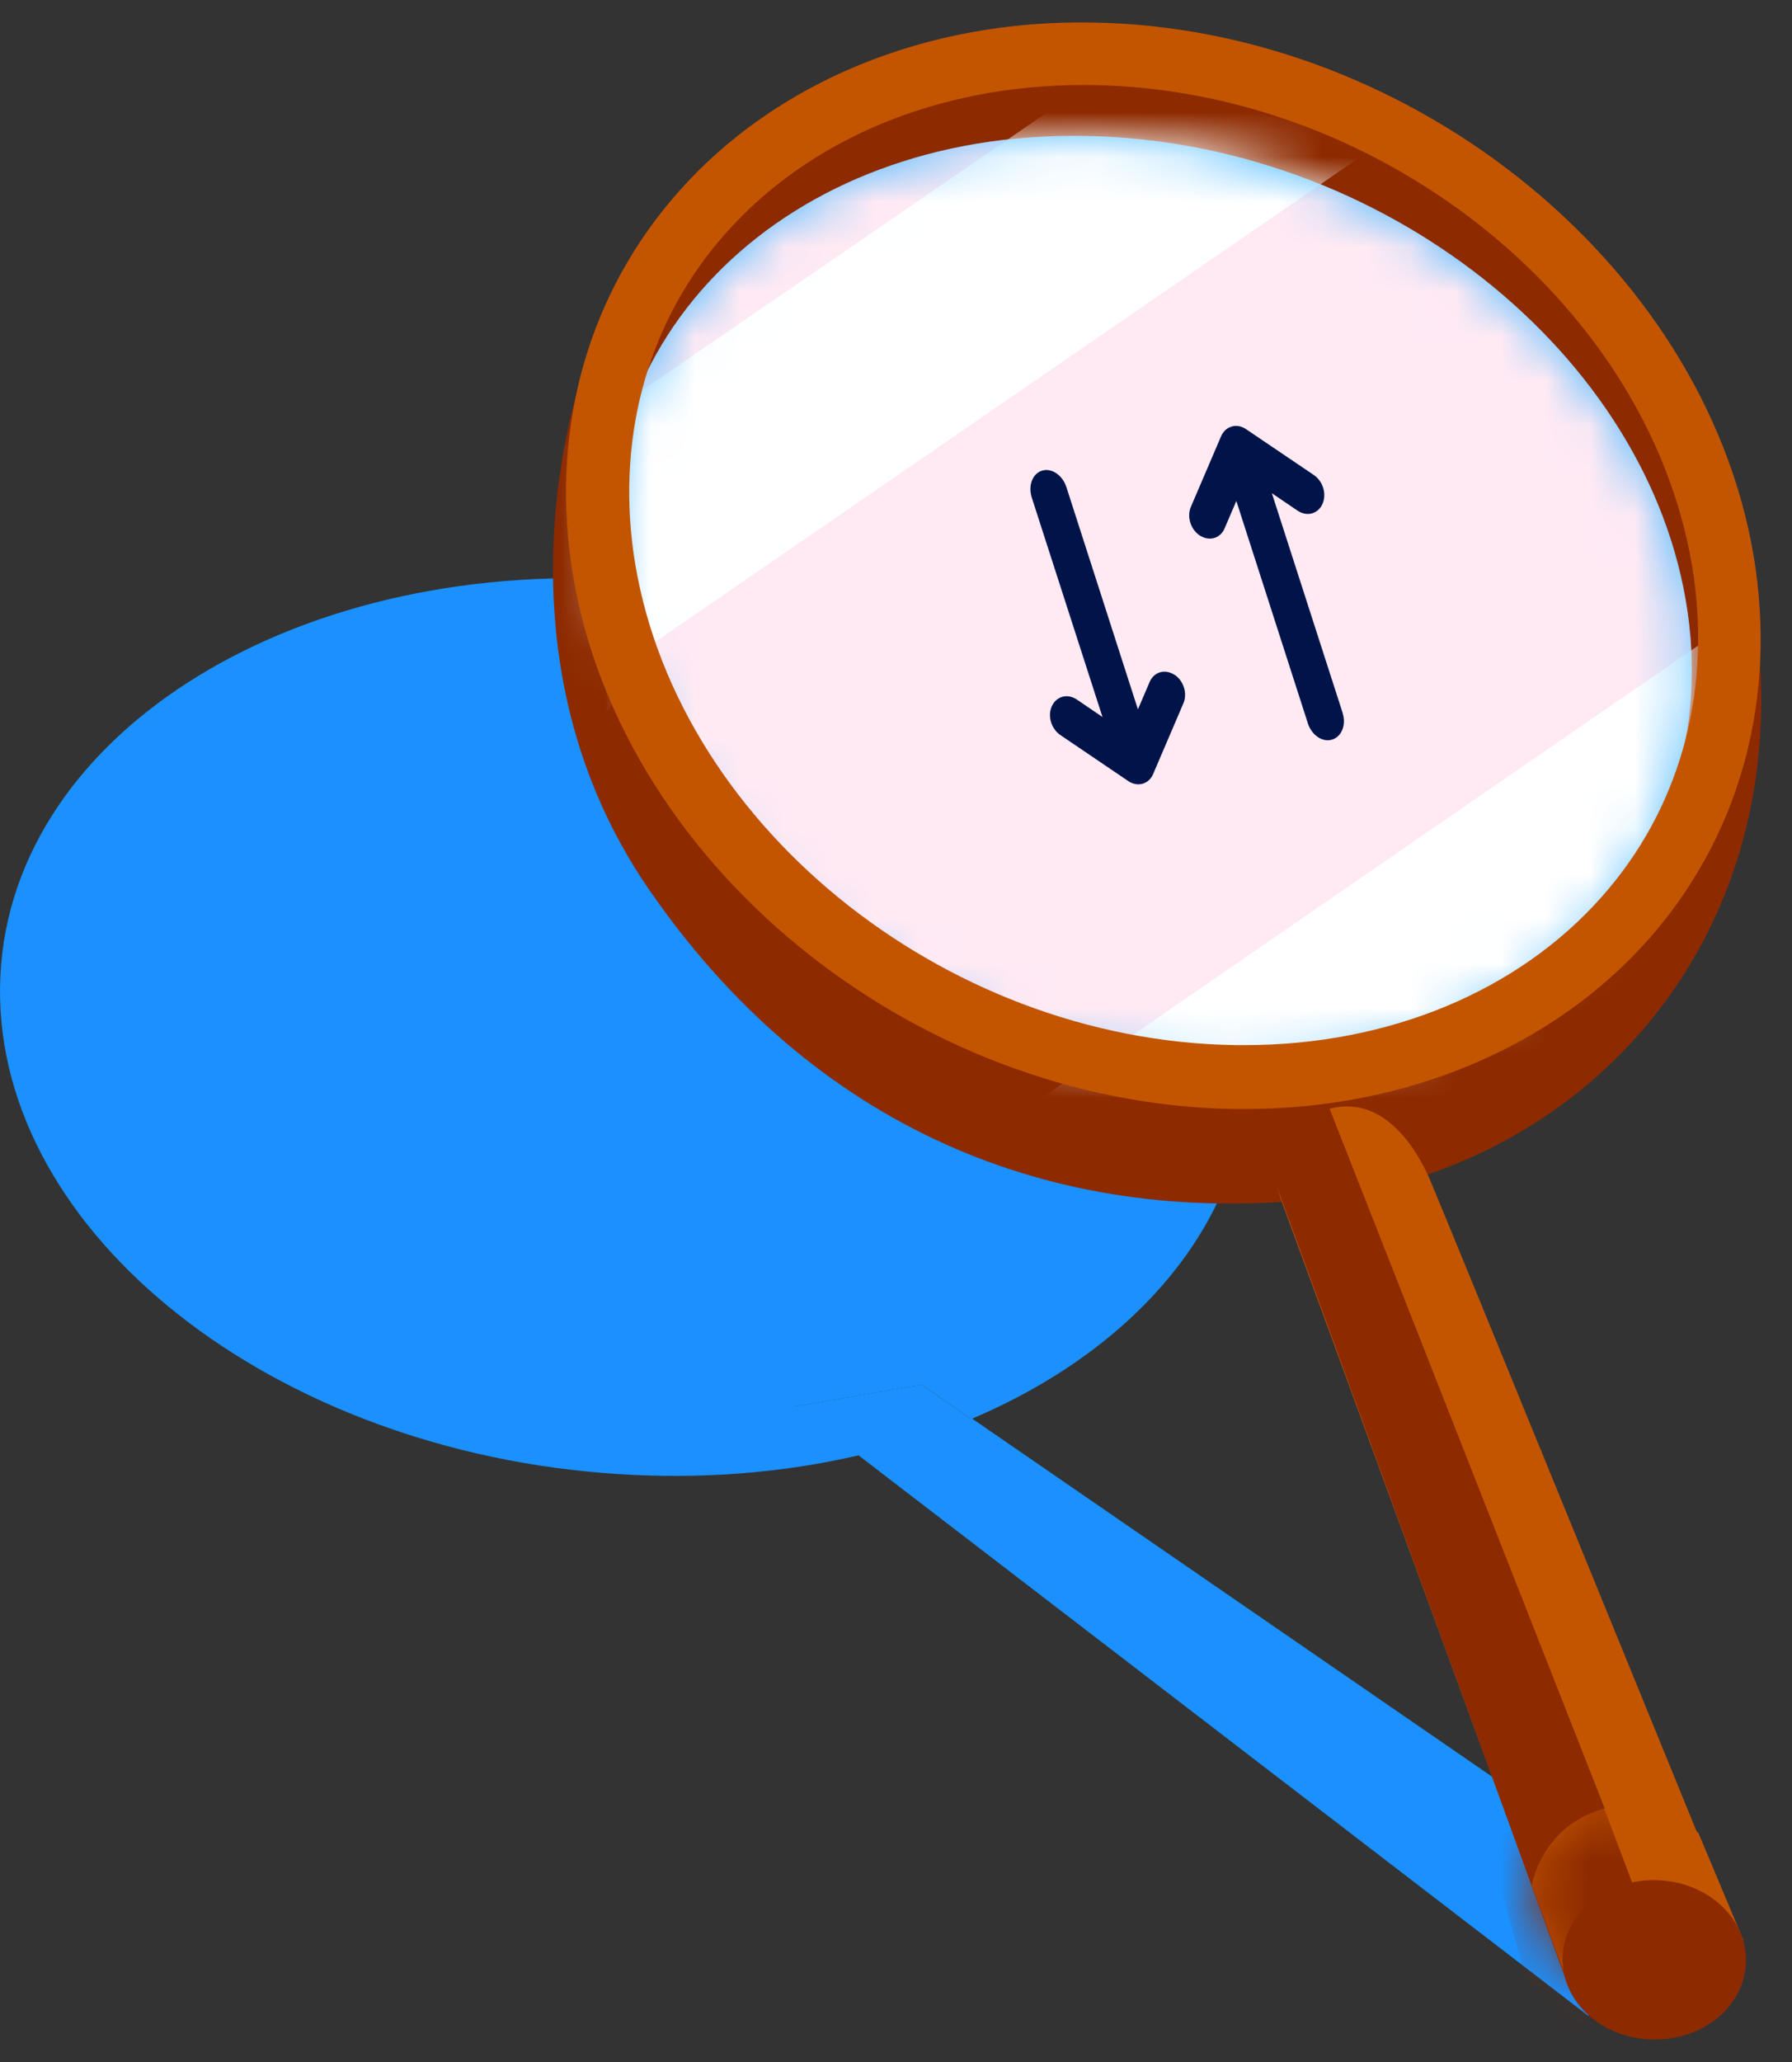 <svg width="40" height="46" viewBox="0 0 40 46" fill="none" xmlns="http://www.w3.org/2000/svg">
<rect x="0" y="0" width="40" height="46" fill="#333333" stroke="none"/>
<path d="M38.911 43.494L35.447 44.965L19.149 32.455C20.039 32.24 20.897 31.98 21.694 31.643L38.911 43.494Z" fill="#1B90FF"/>
<path d="M14.09 12.938C21.787 13.428 27.965 18.304 27.888 23.808C27.842 27.226 25.374 30.093 21.679 31.657L20.575 30.891L17.724 31.381L19.149 32.47C17.494 32.853 15.7 33.006 13.799 32.884C6.103 32.393 -0.076 27.518 0.001 22.014C0.077 16.51 6.394 12.447 14.09 12.938Z" fill="#1B90FF"/>
<path d="M20.576 30.892L21.68 31.658C20.882 31.995 20.039 32.271 19.135 32.471L17.709 31.382L20.56 30.892H20.576Z" fill="#1B90FF"/>
<path fill-rule="evenodd" clip-rule="evenodd" d="M13.003 8.367C13.003 8.367 10.795 14.439 14.46 19.805C18.139 25.171 23.49 27.363 29.362 26.75C35.233 26.137 39.986 21.123 39.235 14.193C38.484 7.264 34.666 5.01 32.474 3.415C30.282 1.821 24.655 0.548 20.822 1.422C16.989 2.296 13.003 8.383 13.003 8.383V8.367Z" fill="#8D2A00"/>
<path fill-rule="evenodd" clip-rule="evenodd" d="M24.194 3.032C30.817 3.124 36.843 7.892 37.67 13.657C38.498 19.421 33.776 24.021 27.153 23.913C20.53 23.806 14.505 19.053 13.677 13.289C12.864 7.524 17.571 2.925 24.194 3.032Z" fill="#56BDFF"/>
<mask id="mask0_4011_78230" style="mask-type:luminance" maskUnits="userSpaceOnUse" x="13" y="3" width="25" height="21">
<path d="M24.194 3.031C30.817 3.123 36.842 7.891 37.67 13.656C38.498 19.42 33.776 24.02 27.152 23.912C20.529 23.805 14.504 19.052 13.676 13.288C12.864 7.523 17.57 2.924 24.194 3.031Z" fill="white"/>
</mask>
<g mask="url(#mask0_4011_78230)">
<path fill-rule="evenodd" clip-rule="evenodd" d="M24.194 3.031C30.817 3.123 36.842 7.891 37.67 13.656C38.498 19.42 33.776 24.02 27.152 23.912C20.529 23.805 14.504 19.052 13.676 13.288C12.864 7.523 17.57 2.924 24.194 3.031Z" fill="#FFEAF4"/>
<path fill-rule="evenodd" clip-rule="evenodd" d="M35.738 -5.984C36.244 -5.754 36.382 -5.095 36.689 -4.666C37.563 -3.439 38.421 -2.198 39.295 -0.971C38.59 -0.48 37.885 0.01 37.18 0.501L36.643 -0.818C29.223 4.288 21.787 9.393 14.367 14.498C13.815 15.434 13.278 16.353 12.726 17.289C11.5 18.132 10.258 18.975 9.031 19.818C8.97 19.772 8.909 19.726 8.847 19.696C8.832 19.788 8.863 19.849 8.786 19.788C8.173 18.883 7.559 17.979 6.946 17.074C6.777 16.829 6.318 16.399 6.394 16.154L8.786 14.529C8.939 13.762 9.077 12.996 9.23 12.229L13.109 9.546C20.652 4.38 28.195 -0.802 35.738 -5.984ZM51.024 5.391C51.913 6.664 52.802 7.936 53.676 9.209C53.906 9.5 54.611 10.098 54.443 10.527C46.838 15.725 39.234 20.922 31.63 26.104C29.805 27.361 27.996 28.634 26.172 29.891C25.804 30.167 24.623 31.286 24.148 31.117L21.68 27.392C21.388 26.978 21.036 26.687 20.821 26.166C30.878 19.236 40.951 12.306 51.024 5.376V5.391Z" fill="white"/>
</g>
<path d="M27.784 24.741C27.784 24.741 27.646 24.741 27.57 24.741C20.333 24.634 13.679 19.16 12.744 12.537C12.315 9.455 13.158 6.527 15.136 4.289C17.313 1.82 20.686 0.441 24.365 0.502C31.602 0.609 38.255 6.083 39.191 12.706C39.62 15.787 38.777 18.716 36.799 20.954C34.668 23.361 31.387 24.741 27.784 24.741ZM24.166 1.897C20.962 1.897 18.064 3.093 16.194 5.209C14.492 7.125 13.771 9.655 14.139 12.322C14.982 18.286 21.008 23.223 27.585 23.315C27.646 23.315 27.708 23.315 27.784 23.315C30.988 23.315 33.886 22.119 35.756 20.003C37.458 18.087 38.179 15.557 37.811 12.89C36.968 6.926 30.942 1.989 24.365 1.897C24.304 1.897 24.243 1.897 24.166 1.897Z" fill="#C35500"/>
<path fill-rule="evenodd" clip-rule="evenodd" d="M35.019 44.319C35.019 44.319 28.779 27.255 28.595 26.765C28.411 26.274 28.503 25.017 29.715 24.726C30.926 24.434 31.646 25.692 31.907 26.29C32.168 26.887 38.929 43.445 38.929 43.445L37.334 44.013L35.019 44.319Z" fill="#C35500"/>
<path fill-rule="evenodd" clip-rule="evenodd" d="M36.446 41.943L29.654 24.68C29.654 24.68 28.059 25.293 28.611 26.765C29.163 28.237 35.004 44.304 34.989 44.258C34.974 44.212 35.541 43.123 36.691 42.694L36.446 41.943Z" fill="#8D2A00"/>
<path fill-rule="evenodd" clip-rule="evenodd" d="M36.446 41.943L29.654 24.68C29.654 24.68 28.059 25.293 28.611 26.765C29.163 28.237 35.004 44.304 34.989 44.258C34.974 44.212 35.541 43.123 36.691 42.694L36.446 41.943Z" fill="#8D2A00"/>
<path fill-rule="evenodd" clip-rule="evenodd" d="M38.913 43.278L37.916 40.901C37.916 40.901 37.103 39.966 35.754 40.364C34.405 40.763 34.191 42.051 34.191 42.051L35.003 44.259L38.928 43.278H38.913Z" fill="#C35500"/>
<mask id="mask1_4011_78230" style="mask-type:luminance" maskUnits="userSpaceOnUse" x="34" y="40" width="5" height="5">
<path d="M38.911 43.278L37.914 40.901C37.914 40.901 37.102 39.966 35.752 40.364C34.403 40.763 34.189 42.051 34.189 42.051L35.001 44.259L38.926 43.278H38.911Z" fill="white"/>
</mask>
<g mask="url(#mask1_4011_78230)">
<path fill-rule="evenodd" clip-rule="evenodd" d="M35.705 40.074L36.533 42.267L35.506 44.873L35.153 45.532L34.049 44.106L33.206 41.055L35.705 40.074Z" fill="#8D2A00"/>
</g>
<path fill-rule="evenodd" clip-rule="evenodd" d="M36.95 41.943C38.084 41.958 38.989 42.77 38.973 43.752C38.958 44.733 38.038 45.515 36.904 45.499C35.769 45.484 34.864 44.672 34.88 43.69C34.895 42.709 35.815 41.927 36.95 41.943Z" fill="#8D2A00"/>
<g clip-path="url(#clip0_4011_78230)">
<path d="M26.22 15.057C26.114 14.986 25.99 14.964 25.881 15.002C25.784 15.035 25.706 15.109 25.662 15.213L25.4 15.825L23.805 10.871C23.72 10.607 23.49 10.443 23.276 10.495C23.177 10.52 23.097 10.588 23.048 10.69C22.99 10.807 22.985 10.958 23.031 11.101L24.609 15.995L24.036 15.605C23.929 15.534 23.805 15.512 23.696 15.55C23.599 15.583 23.521 15.657 23.475 15.762C23.381 15.981 23.468 16.261 23.669 16.398L25.182 17.423C25.252 17.472 25.332 17.497 25.41 17.497C25.448 17.497 25.485 17.491 25.521 17.478C25.619 17.445 25.696 17.371 25.74 17.267L26.415 15.69C26.509 15.471 26.422 15.191 26.22 15.054V15.057Z" fill="#00144A"/>
<path d="M29.971 15.908L28.39 11.003L28.963 11.392C29.07 11.463 29.194 11.485 29.303 11.447C29.4 11.414 29.478 11.34 29.522 11.236C29.616 11.017 29.531 10.737 29.327 10.597L27.815 9.575C27.709 9.503 27.587 9.481 27.478 9.52C27.381 9.553 27.301 9.627 27.257 9.731L26.582 11.307C26.488 11.527 26.575 11.806 26.776 11.943C26.883 12.014 27.007 12.034 27.116 11.998C27.213 11.965 27.291 11.891 27.335 11.787L27.597 11.176L29.194 16.138C29.267 16.363 29.451 16.514 29.638 16.514C29.665 16.514 29.694 16.511 29.721 16.503C29.82 16.478 29.903 16.407 29.951 16.305C30.007 16.19 30.014 16.042 29.968 15.905L29.971 15.908Z" fill="#00144A"/>
</g>
<defs>
<clipPath id="clip0_4011_78230">
<rect width="7" height="8" fill="white" transform="translate(23 9.5)"/>
</clipPath>
</defs>
</svg>
